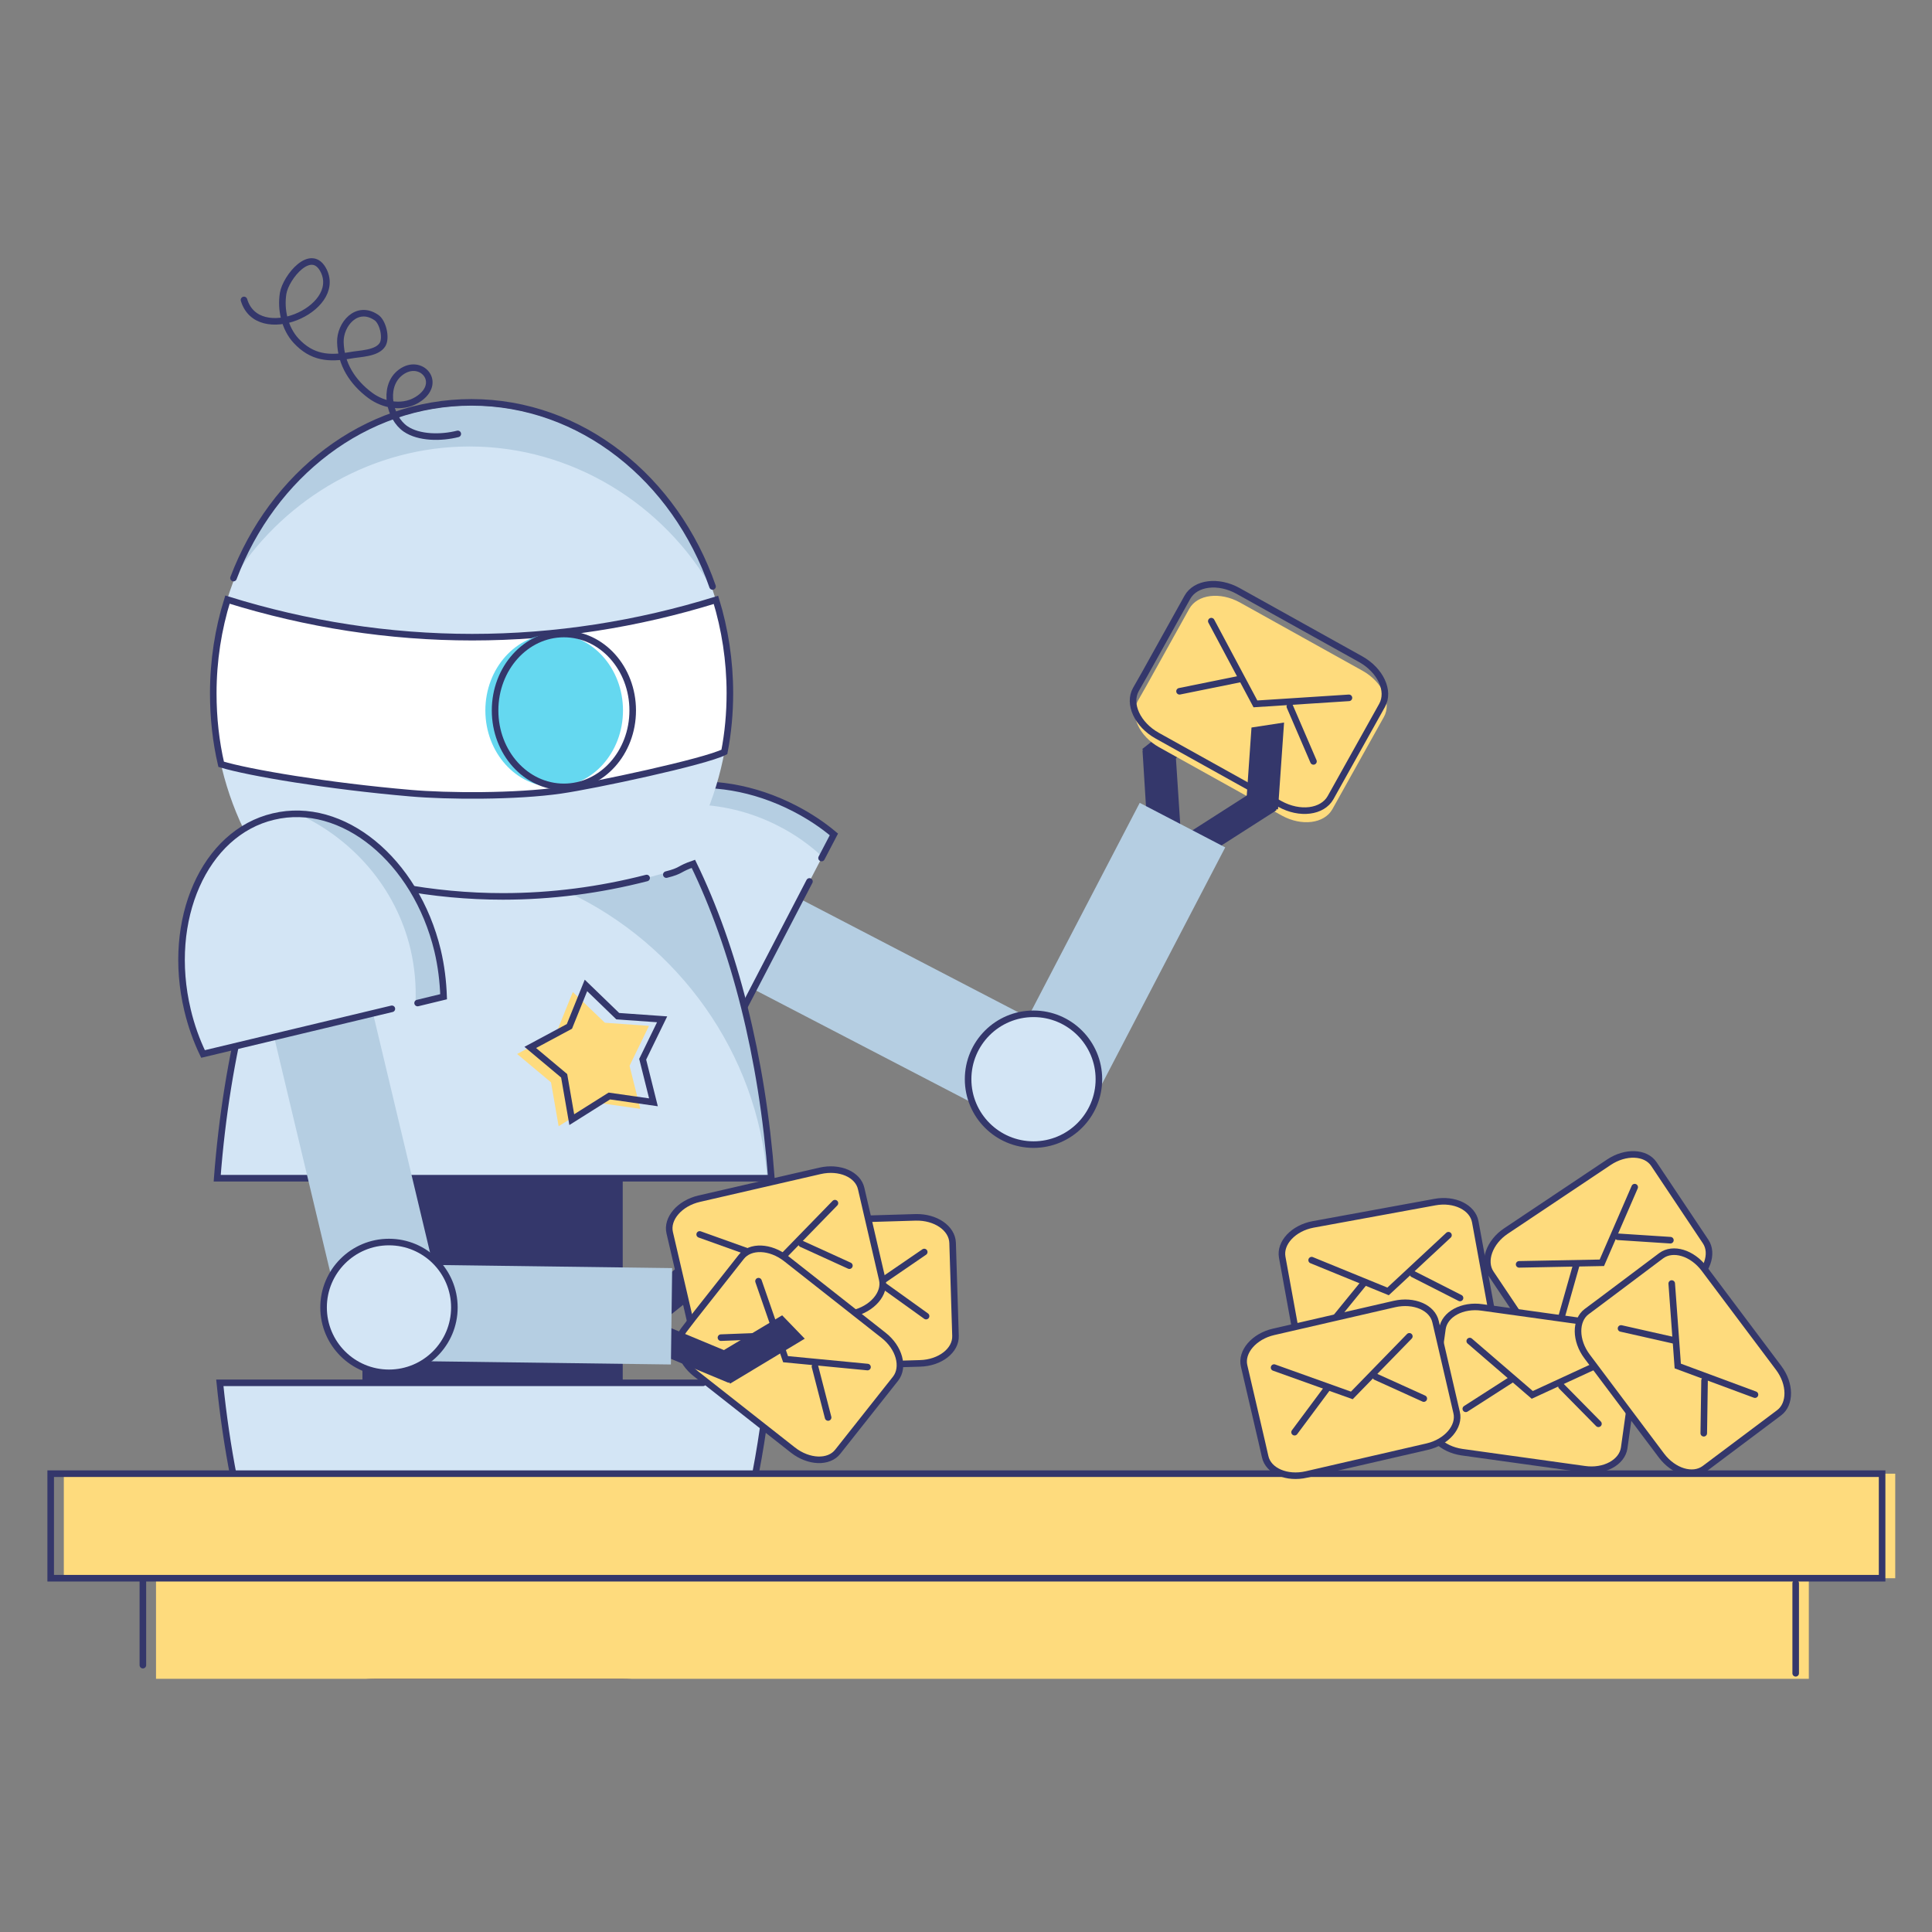 <?xml version="1.0" encoding="utf-8"?>
<!-- Generator: Adobe Illustrator 17.1.0, SVG Export Plug-In . SVG Version: 6.00 Build 0)  -->
<!DOCTYPE svg PUBLIC "-//W3C//DTD SVG 1.1//EN" "http://www.w3.org/Graphics/SVG/1.1/DTD/svg11.dtd">
<svg version="1.1" id="Слой_1" xmlns="http://www.w3.org/2000/svg" xmlns:xlink="http://www.w3.org/1999/xlink" x="0px" y="0px"
	 viewBox="0 0 735.6 735.6" enable-background="new 0 0 735.6 735.6" xml:space="preserve">
<rect x="0" y="0" width="735.6" height="735.6" fill="#808080" stroke="none"/>
<g>
	<path fill="#FEDB7D" d="M493.4,508l-5.3-29.1c-1-5.5,4.3-11.1,11.7-12.5l46.4-8.5c7.5-1.4,14.4,2,15.4,7.5l6.4,34.9
		c1,5.5-4.3,11.1-11.7,12.5l-46.4,8.5c-7.5,1.4-14.4-2-15.4-7.5L493.4,508"/>
	<path fill="none" stroke="#34376B" stroke-width="2.5" stroke-linecap="round" stroke-miterlimit="10" d="M493.5,507.8l-5.3-29.1
		c-1-5.5,4.3-11.1,11.7-12.5l46.4-8.5c7.5-1.4,14.4,2,15.4,7.5l6.4,34.9c1,5.5-4.3,11.1-11.7,12.5L510,521c-7.5,1.4-14.4-2-15.4-7.5
		L493.5,507.8"/>
	<polyline fill="none" stroke="#34376B" stroke-width="2.5" stroke-linecap="round" stroke-miterlimit="10" points="499.4,479.8 
		528.5,491.7 551.5,470.3 	"/>
	
		<line fill="none" stroke="#34376B" stroke-width="2.5" stroke-linecap="round" stroke-miterlimit="10" x1="519.3" y1="488.5" x2="506.1" y2="504.7"/>
	
		<line fill="none" stroke="#34376B" stroke-width="2.5" stroke-linecap="round" stroke-miterlimit="10" x1="538" y1="485.1" x2="555.9" y2="494.2"/>
</g>
<g>
	<path fill="#FEDB7D" d="M584.1,509.7l-16.5-24.6c-3.1-4.6-0.5-11.9,5.8-16.1l39.2-26.2c6.3-4.2,14-3.9,17.1,0.7l19.7,29.5
		c3.1,4.6,0.5,11.9-5.8,16.1l-39.2,26.2c-6.3,4.2-14,3.9-17.1-0.7L584.1,509.7"/>
	<path fill="none" stroke="#34376B" stroke-width="2.5" stroke-linecap="round" stroke-miterlimit="10" d="M584.1,509.4l-16.5-24.6
		c-3.1-4.6-0.5-11.9,5.8-16.1l39.2-26.2c6.3-4.2,14-3.9,17.1,0.7l19.7,29.5c3.1,4.6,0.5,11.9-5.8,16.1L604.5,515
		c-6.3,4.2-14,3.9-17.1-0.7L584.1,509.4"/>
	<polyline fill="none" stroke="#34376B" stroke-width="2.5" stroke-linecap="round" stroke-miterlimit="10" points="578.4,481.4 
		609.9,480.8 622.4,452 	"/>
	
		<line fill="none" stroke="#34376B" stroke-width="2.5" stroke-linecap="round" stroke-miterlimit="10" x1="600.2" y1="481.5" x2="594.5" y2="501.6"/>
	
		<line fill="none" stroke="#34376B" stroke-width="2.5" stroke-linecap="round" stroke-miterlimit="10" x1="616" y1="470.9" x2="636" y2="472.2"/>
</g>
<g id="PALM_1_">
	<g>
		<polygon fill="#34376B" points="447.3,282.2 435,285.7 437,317.8 449.4,314.3 		"/>
		<polygon fill="#34376B" points="470.7,270.5 464.3,261.8 434.9,285.2 441.3,293.8 		"/>
	</g>
	<g>
		<path fill="#FEDB7D" d="M436.5,261.1l16.3-29.3c3.1-5.5,11.7-6.6,19.3-2.4l46.7,26c7.5,4.2,11.2,12.1,8.1,17.6l-19.6,35.1
			c-3.1,5.5-11.7,6.6-19.3,2.4l-46.7-26c-7.5-4.2-11.2-12.1-8.1-17.6L436.5,261.1"/>
		<path fill="none" stroke="#34376B" stroke-width="2.5" stroke-linecap="round" stroke-miterlimit="10" d="M435.8,256.7l16.3-29.3
			c3.1-5.5,11.7-6.6,19.3-2.4l46.7,26c7.5,4.2,11.2,12.1,8.1,17.6l-19.6,35.1c-3.1,5.5-11.7,6.6-19.3,2.4l-46.7-26
			c-7.5-4.2-11.2-12.1-8.1-17.6L435.8,256.7"/>
		<polyline fill="none" stroke="#34376B" stroke-width="2.5" stroke-linecap="round" stroke-miterlimit="10" points="461.2,236.5 
			478,268 513.6,265.7 		"/>
		
			<line fill="none" stroke="#34376B" stroke-width="2.5" stroke-linecap="round" stroke-miterlimit="10" x1="472.3" y1="258.5" x2="449.1" y2="263.2"/>
		
			<line fill="none" stroke="#34376B" stroke-width="2.5" stroke-linecap="round" stroke-miterlimit="10" x1="491.1" y1="269" x2="500.1" y2="289.9"/>
	</g>
	<g>
		<polygon fill="#34376B" points="481.1,298.8 486,308.5 454.6,328.6 449.7,318.9 		"/>
		<polygon fill="#34376B" points="476.5,277 488.9,275.1 486.6,308.1 474.2,310.1 		"/>
	</g>
</g>
<g id="forearm_1_">
	
		<rect x="407.8" y="308.2" transform="matrix(0.887 0.462 -0.462 0.887 214.616 -156.097)" fill="#B5CEE2" width="36.7" height="104.3"/>
</g>
<g id="shoulder_1_">
	
		<rect x="323" y="322" transform="matrix(-0.461 0.887 -0.887 -0.461 840.601 256.921)" fill="#B5CEE2" width="38.7" height="123.2"/>
	<path fill="#D3E5F5" d="M274.1,401.2c-5.5-1.5-11.1-3.6-16.5-6.5c-31.4-16.3-46.8-49-34.3-73c12.5-24,48-30.1,79.4-13.8
		c5.4,2.8,10.4,6.1,14.8,9.8L274.1,401.2z"/>
	<path fill="#B5CEE2" d="M228.8,313.8c21-9.9,46.2-10.5,68,0.9c6,3.1,11.5,7,16.3,11.5l4.4-8.4c-4.4-3.7-9.3-7-14.8-9.8
		C275.1,293.6,244.3,296.6,228.8,313.8z"/>
	<path fill="none" stroke="#34376B" stroke-width="2.5" stroke-linecap="round" stroke-miterlimit="10" d="M308.2,335.6l-34.1,65.6
		c-5.5-1.5-11.1-3.6-16.5-6.5c-31.4-16.3-46.8-49-34.3-73c12.5-24,48-30.1,79.4-13.8c5.4,2.8,10.4,6.1,14.8,9.8l-4.7,9"/>
	<circle fill="#D3E5F5" cx="393.5" cy="410.9" r="24.9"/>
	
		<circle fill="none" stroke="#34376B" stroke-width="2.5" stroke-linecap="round" stroke-miterlimit="10" cx="393.5" cy="410.9" r="24.9"/>
</g>
<ellipse fill="#D3E5F5" cx="179.5" cy="264" rx="98.4" ry="109.5"/>
<path fill="#B5CEE2" d="M178.8,170c39.2,0,74.1,22.2,92.5,54.5c-14.2-41-50-70.1-91.8-70.1c-39.8,0-74,26.3-89.5,64.1
	C109.1,189.5,142,170,178.8,170z"/>
<path fill="none" stroke="#34376B" stroke-width="2.5" stroke-linecap="round" stroke-miterlimit="10" d="M271.3,223.3
	c-14.2-41-50-70.1-91.8-70.1c-40.7,0-75.7,27.6-90.6,66.9"/>
<path fill="#FFFFFF" d="M213.6,300.9c-17.2,2.5-43.5,2.3-57.2,1.1c-31.5-2.7-61.6-7.8-72.2-11c-2-8.6-3-17.7-3-27
	c0-12.5,1.9-24.5,5.4-35.7c30.2,9.4,61.5,14.3,93.2,14.3c31.6,0,62.8-4.9,92.8-14.2c3.4,11.1,5.3,23.1,5.3,35.5
	c0,7.7-0.7,15.2-2.1,22.4C268.4,290.1,226.1,299.1,213.6,300.9z"/>
<path fill="none" stroke="#34376B" stroke-width="2.5" stroke-linecap="round" stroke-miterlimit="10" d="M213.6,300.9
	c-17.2,2.5-43.5,2.3-57.2,1.1c-31.5-2.7-61.6-7.8-72.2-11c-2-8.6-3-17.7-3-27c0-12.5,1.9-24.5,5.4-35.7
	c30.2,9.4,61.5,14.3,93.2,14.3c31.6,0,62.8-4.9,92.8-14.2c3.4,11.1,5.3,23.1,5.3,35.5c0,7.7-0.7,15.2-2.1,22.4
	C268.4,290.1,226.1,299.1,213.6,300.9z"/>
<ellipse fill="#65D8F0" cx="211" cy="270.5" rx="26.2" ry="29.1"/>
<ellipse fill="none" stroke="#34376B" stroke-width="2.5" stroke-linecap="round" stroke-miterlimit="10" cx="214.7" cy="270.5" rx="26.2" ry="29.1"/>
<path fill="none" stroke="#34376B" stroke-width="2.5" stroke-linecap="round" stroke-miterlimit="10" d="M174.3,165.2
	c-6.3,1.6-14.8,1.6-19.9-1.9c-6.1-4.2-8.6-15.6-2.5-21c7.6-6.7,16.7,2.7,8,9.2c-5.9,4.4-13.8,2.9-19-1c-6.7-5-11.1-11.9-11.3-20.2
	c-0.2-6.7,6.2-14.5,13.7-9.4c2.4,1.6,3.9,7.5,2.4,10.2c-2.1,3.6-8.8,3.5-12.4,4.2c-8,1.4-14.5,1-20.6-5.6c-4.3-4.7-5.9-11.8-4.9-18
	c1-6.1,10.8-18.2,15.5-8.5c7,14.7-25.2,28.4-30.4,11"/>
<g id="body_3_">
	<rect x="138" y="442.8" fill="#34376B" width="99.1" height="94.8"/>
	<path fill="#34376B" d="M142.7,639.3h94.4c14.8,0,26.7-10.8,26.7-24.1v-33.6c0-13.3-12-24.1-26.7-24.1h-94.4
		c-14.8,0-26.7,10.8-26.7,24.1v33.6C116,628.5,128,639.3,142.7,639.3z"/>
	<path fill="#D3E5F5" d="M82.7,448.6c3.6-47.3,14.6-89.6,30.7-121.7c25.2,9.4,51.5,14.4,78.1,14.4c24.6,0,49-4.3,72.6-12.4
		c15.5,31.8,26.2,73.4,29.7,119.7H82.7z"/>
	<path fill="#B5CEE2" d="M292.1,448.6h1.6c-3.5-46.4-14.2-87.9-29.7-119.7c-15.5,5.4-31.4,9-47.5,10.9
		C258.2,359.5,288.4,400.8,292.1,448.6z"/>
	<path fill="none" stroke="#34376B" stroke-width="2.5" stroke-linecap="round" stroke-miterlimit="10" d="M253.7,333
		c6-1.5,4.5-2.1,10.3-4.1c15.5,31.8,26.2,73.4,29.7,119.7H82.7c3.6-47.3,14.6-89.6,30.7-121.7c25.2,9.4,51.5,14.4,78.1,14.4
		c18.5,0,36.8-2.4,54.7-7"/>
	<path fill="#D3E5F5" d="M292.7,526.5c-1.6,15.6-4,30.7-7.2,44.9H164.1v24h-67c-6.3-20.9-10.9-44.1-13.4-68.9H292.7z"/>
	<path fill="none" stroke="#34376B" stroke-width="2.5" stroke-linecap="round" stroke-miterlimit="10" d="M280.2,526.5h12.5
		c-1.6,15.6-4,30.7-7.2,44.9H164.1v24h-67c-6.3-20.9-10.9-44.1-13.4-68.9h184"/>
	<polygon fill="#FEDB7D" points="196.9,401.3 209.8,412.1 212.7,428.8 227.1,419.8 243.8,422.2 239.7,405.8 247.1,390.6 
		230.3,389.4 218.1,377.7 211.8,393.3 	"/>
	<polygon fill="none" stroke="#34376B" stroke-width="2.5" stroke-linecap="round" stroke-miterlimit="10" points="201.9,398.8 
		214.8,409.6 217.7,426.3 232,417.3 248.8,419.7 244.7,403.3 252.1,388.1 235.2,386.9 223.1,375.2 216.8,390.8 	"/>
</g>
<g id="PALM_7_">
	<g>
		<polygon fill="#34376B" points="277.8,482.7 267.9,474.6 242.7,494.7 252.6,502.8 		"/>
		<polygon fill="#34376B" points="300.8,495.2 304.3,485 268.3,474.3 264.8,484.4 		"/>
	</g>
	<g>
		<path fill="#FEDB7D" d="M288.8,505.3l-0.9-29.6c-0.2-5.6,5.9-10.3,13.5-10.5l47.1-1.4c7.6-0.2,13.9,4.1,14.1,9.7l1.1,35.4
			c0.2,5.6-5.9,10.3-13.5,10.5l-47.1,1.4c-7.6,0.2-13.9-4.1-14.1-9.7L288.8,505.3"/>
		<path fill="none" stroke="#34376B" stroke-width="2.5" stroke-linecap="round" stroke-miterlimit="10" d="M288.9,505l-0.9-29.6
			c-0.2-5.6,5.9-10.3,13.5-10.5l47.1-1.4c7.6-0.2,13.9,4.1,14.1,9.7l1.1,35.4c0.2,5.6-5.9,10.3-13.5,10.5l-47.1,1.4
			c-7.6,0.2-13.9-4.1-14.1-9.7L288.9,505"/>
		<polyline fill="none" stroke="#34376B" stroke-width="2.5" stroke-linecap="round" stroke-miterlimit="10" points="299,478.3 
			325.9,494.5 351.9,476.7 		"/>
		
			<line fill="none" stroke="#34376B" stroke-width="2.5" stroke-linecap="round" stroke-miterlimit="10" x1="317.4" y1="489.9" x2="301.8" y2="503.9"/>
		
			<line fill="none" stroke="#34376B" stroke-width="2.5" stroke-linecap="round" stroke-miterlimit="10" x1="336.3" y1="489.4" x2="352.6" y2="501.1"/>
	</g>
	<g>
		<path fill="#FEDB7D" d="M261.7,498.5l-6.7-28.8c-1.3-5.4,3.8-11.3,11.2-13l46-10.6c7.4-1.7,14.5,1.3,15.7,6.8l8,34.5
			c1.3,5.4-3.8,11.3-11.2,13l-46,10.6c-7.4,1.7-14.5-1.3-15.7-6.8L261.7,498.5"/>
		<path fill="none" stroke="#34376B" stroke-width="2.5" stroke-linecap="round" stroke-miterlimit="10" d="M261.7,498.2l-6.7-28.8
			c-1.3-5.4,3.8-11.3,11.2-13l46-10.6c7.4-1.7,14.5,1.3,15.7,6.8l8,34.5c1.3,5.4-3.8,11.3-11.2,13l-46,10.6
			c-7.4,1.7-14.5-1.3-15.7-6.8L261.7,498.2"/>
		<polyline fill="none" stroke="#34376B" stroke-width="2.5" stroke-linecap="round" stroke-miterlimit="10" points="266.4,470 
			296,480.6 317.9,458.1 		"/>
		
			<line fill="none" stroke="#34376B" stroke-width="2.5" stroke-linecap="round" stroke-miterlimit="10" x1="286.7" y1="477.8" x2="274.2" y2="494.6"/>
		
			<line fill="none" stroke="#34376B" stroke-width="2.5" stroke-linecap="round" stroke-miterlimit="10" x1="305.2" y1="473.6" x2="323.4" y2="481.9"/>
	</g>
	<g>
		<path fill="#FEDB7D" d="M263.7,501.9l18.3-23.2c3.4-4.4,11.1-4.1,17.1,0.6l37.1,29.2c6,4.7,8,12.1,4.6,16.5l-21.9,27.9
			c-3.4,4.4-11.1,4.1-17.1-0.6l-37.1-29.2c-6-4.7-8-12.1-4.6-16.5L263.7,501.9"/>
		<path fill="none" stroke="#34376B" stroke-width="2.5" stroke-linecap="round" stroke-miterlimit="10" d="M263.9,501.8l18.3-23.2
			c3.4-4.4,11.1-4.1,17.1,0.6l37.1,29.2c6,4.7,8,12.1,4.6,16.5L319,552.7c-3.4,4.4-11.1,4.1-17.1-0.6L264.9,523
			c-6-4.7-8-12.1-4.6-16.5L263.9,501.8"/>
		<polyline fill="none" stroke="#34376B" stroke-width="2.5" stroke-linecap="round" stroke-miterlimit="10" points="288.8,487.8 
			299.1,517.5 330.3,520.5 		"/>
		
			<line fill="none" stroke="#34376B" stroke-width="2.5" stroke-linecap="round" stroke-miterlimit="10" x1="295.4" y1="508.5" x2="274.5" y2="509.3"/>
		
			<line fill="none" stroke="#34376B" stroke-width="2.5" stroke-linecap="round" stroke-miterlimit="10" x1="310.3" y1="520.3" x2="315.3" y2="539.7"/>
	</g>
	<g>
		<polygon fill="#34376B" points="282.5,516.9 277.4,526.5 243,512.2 248.1,502.6 		"/>
		<polygon fill="#34376B" points="297.8,500.8 306.4,509.7 278,526.8 269.3,517.8 		"/>
	</g>
</g>
<g id="forearm_6_">
	
		<rect x="185.3" y="448.3" transform="matrix(-1.316085e-002 1 -1 -1.316085e-002 706.663 303.42)" fill="#B5CEE2" width="36.7" height="104.3"/>
</g>
<g id="shoulder_7_">
	
		<rect x="115.9" y="379.7" transform="matrix(-0.973 0.232 -0.232 -0.973 369.265 839.038)" fill="#B5CEE2" width="38.7" height="123.2"/>
	<path fill="#D3E5F5" d="M77.3,401.2c-2.5-5.2-4.5-10.8-5.9-16.7c-8.2-34.4,6.4-67.5,32.7-73.7c26.3-6.3,54.2,16.6,62.5,51
		c1.4,5.9,2.1,11.8,2.3,17.6L77.3,401.2z"/>
	<path fill="#B5CEE2" d="M113.3,309.8c20.8,9.5,37.4,28,43,51.6c1.6,6.9,2.2,13.8,1.9,20.5l10.5-2.5c-0.1-5.7-0.8-11.6-2.3-17.6
		C159.3,331.4,136.6,310.1,113.3,309.8z"/>
	<path fill="none" stroke="#34376B" stroke-width="2.5" stroke-linecap="round" stroke-miterlimit="10" d="M149.2,384.1l-71.9,17.2
		c-2.5-5.2-4.5-10.8-5.9-16.7c-8.2-34.4,6.4-67.5,32.7-73.7c26.3-6.3,54.2,16.6,62.5,51c1.4,5.9,2.1,11.8,2.3,17.6l-9.9,2.4"/>
	<circle fill="#D3E5F5" cx="148.1" cy="497.8" r="24.9"/>
	
		<circle fill="none" stroke="#34376B" stroke-width="2.5" stroke-linecap="round" stroke-miterlimit="10" cx="148.1" cy="497.8" r="24.9"/>
</g>
<g id="wheel_l_2_">
	<path fill="#D3E5F5" d="M391.4,635c-9.1-15.9-22.9-26.1-38.4-26.1S323.7,619,314.6,635H391.4z"/>
</g>
<g id="wheel_l_1_">
	<path fill="none" stroke="#34376B" stroke-width="2.5" stroke-linecap="round" stroke-miterlimit="10" d="M391.4,635
		c-9.1-15.9-22.9-26.1-38.4-26.1S323.7,619,314.6,635H391.4z"/>
</g>
<g id="wheel_r_1_">
	<g>
		<path fill="#D3E5F5" d="M514,635c-9.1-16.4-23.1-26.9-38.8-26.9s-29.8,10.5-38.8,26.9H514z"/>
		<path fill="#B4CDE0" d="M439.2,635c4.6-8.2,10.6-15.6,17.6-21.9c-8.1,4.6-15.2,12.2-20.5,21.9H439.2z"/>
		<path fill="none" stroke="#34376B" stroke-width="2.5" stroke-linecap="round" stroke-miterlimit="10" d="M514,635
			c-9.1-16.4-23.1-26.9-38.8-26.9s-29.8,10.5-38.8,26.9H514z"/>
	</g>
</g>
<rect x="59.4" y="600.9" fill="#FEDB7D" width="629.3" height="38.3"/>
<rect x="24.3" y="561.1" fill="#FEDB7D" width="697.3" height="39.8"/>
<rect x="19.3" y="561.1" fill="none" stroke="#34376B" stroke-width="2.5" stroke-linecap="round" stroke-miterlimit="10" width="697.3" height="39.8"/>
<line fill="none" stroke="#34376B" stroke-width="2.5" stroke-linecap="round" stroke-miterlimit="10" x1="54.4" y1="600.9" x2="54.4" y2="634"/>
<line fill="none" stroke="#34376B" stroke-width="2.5" stroke-linecap="round" stroke-miterlimit="10" x1="683.7" y1="602.8" x2="683.7" y2="637.1"/>
<g>
	<path fill="#FEDB7D" d="M544.9,535.6l4.1-29.3c0.8-5.5,7.6-9.2,15.1-8.1l46.7,6.5c7.5,1.1,13,6.4,12.3,11.9l-4.9,35.1
		c-0.8,5.5-7.6,9.2-15.1,8.1l-46.7-6.5c-7.5-1.1-13-6.4-12.3-11.9L544.9,535.6"/>
	<path fill="none" stroke="#34376B" stroke-width="2.5" stroke-linecap="round" stroke-miterlimit="10" d="M545.1,535.2l4.1-29.3
		c0.8-5.5,7.6-9.2,15.1-8.1l46.7,6.5c7.5,1.1,13,6.4,12.3,11.9l-4.9,35.1c-0.8,5.5-7.6,9.2-15.1,8.1l-46.7-6.5
		c-7.5-1.1-13-6.4-12.3-11.9L545.1,535.2"/>
	<polyline fill="none" stroke="#34376B" stroke-width="2.5" stroke-linecap="round" stroke-miterlimit="10" points="559.6,510.6 
		583.4,531.1 612,517.9 	"/>
	
		<line fill="none" stroke="#34376B" stroke-width="2.5" stroke-linecap="round" stroke-miterlimit="10" x1="575.7" y1="525.1" x2="558.1" y2="536.4"/>
	
		<line fill="none" stroke="#34376B" stroke-width="2.5" stroke-linecap="round" stroke-miterlimit="10" x1="594.5" y1="527.8" x2="608.6" y2="542.1"/>
</g>
<g>
	<path fill="#FEDB7D" d="M608.6,495.9l23.7-17.8c4.5-3.3,11.8-1.1,16.4,5l28.3,37.7c4.6,6.1,4.6,13.8,0.2,17.1l-28.4,21.3
		c-4.5,3.3-11.8,1.1-16.4-5l-28.3-37.7c-4.6-6.1-4.6-13.8-0.2-17.1L608.6,495.9"/>
	<path fill="none" stroke="#34376B" stroke-width="2.5" stroke-linecap="round" stroke-miterlimit="10" d="M608.8,495.9l23.7-17.8
		c4.5-3.3,11.8-1.1,16.4,5l28.3,37.7c4.6,6.1,4.6,13.8,0.2,17.1L649,559.2c-4.5,3.3-11.8,1.1-16.4-5l-28.3-37.7
		c-4.6-6.1-4.6-13.8-0.2-17.1L608.8,495.9"/>
	<polyline fill="none" stroke="#34376B" stroke-width="2.5" stroke-linecap="round" stroke-miterlimit="10" points="636.5,488.7 
		638.8,520.1 668.2,531 	"/>
	
		<line fill="none" stroke="#34376B" stroke-width="2.5" stroke-linecap="round" stroke-miterlimit="10" x1="637.6" y1="510.4" x2="617.2" y2="505.8"/>
	
		<line fill="none" stroke="#34376B" stroke-width="2.5" stroke-linecap="round" stroke-miterlimit="10" x1="649" y1="525.6" x2="648.7" y2="545.7"/>
</g>
<g>
	<path fill="#FEDB7D" d="M480.3,549.1l-6.7-28.8c-1.3-5.4,3.8-11.3,11.2-13l46-10.6c7.4-1.7,14.5,1.3,15.7,6.8l8,34.5
		c1.3,5.4-3.8,11.3-11.2,13l-46,10.6c-7.4,1.7-14.5-1.3-15.7-6.8L480.3,549.1"/>
	<path fill="none" stroke="#34376B" stroke-width="2.5" stroke-linecap="round" stroke-miterlimit="10" d="M480.4,548.9l-6.7-28.8
		c-1.3-5.4,3.8-11.3,11.2-13l46-10.6c7.4-1.7,14.5,1.3,15.7,6.8l8,34.5c1.3,5.4-3.8,11.3-11.2,13l-46,10.6
		c-7.4,1.7-14.5-1.3-15.7-6.8L480.4,548.9"/>
	<polyline fill="none" stroke="#34376B" stroke-width="2.5" stroke-linecap="round" stroke-miterlimit="10" points="485.1,520.7 
		514.7,531.3 536.6,508.8 	"/>
	
		<line fill="none" stroke="#34376B" stroke-width="2.5" stroke-linecap="round" stroke-miterlimit="10" x1="505.4" y1="528.5" x2="492.9" y2="545.3"/>
	
		<line fill="none" stroke="#34376B" stroke-width="2.5" stroke-linecap="round" stroke-miterlimit="10" x1="523.8" y1="524.2" x2="542.1" y2="532.5"/>
</g>
</svg>
